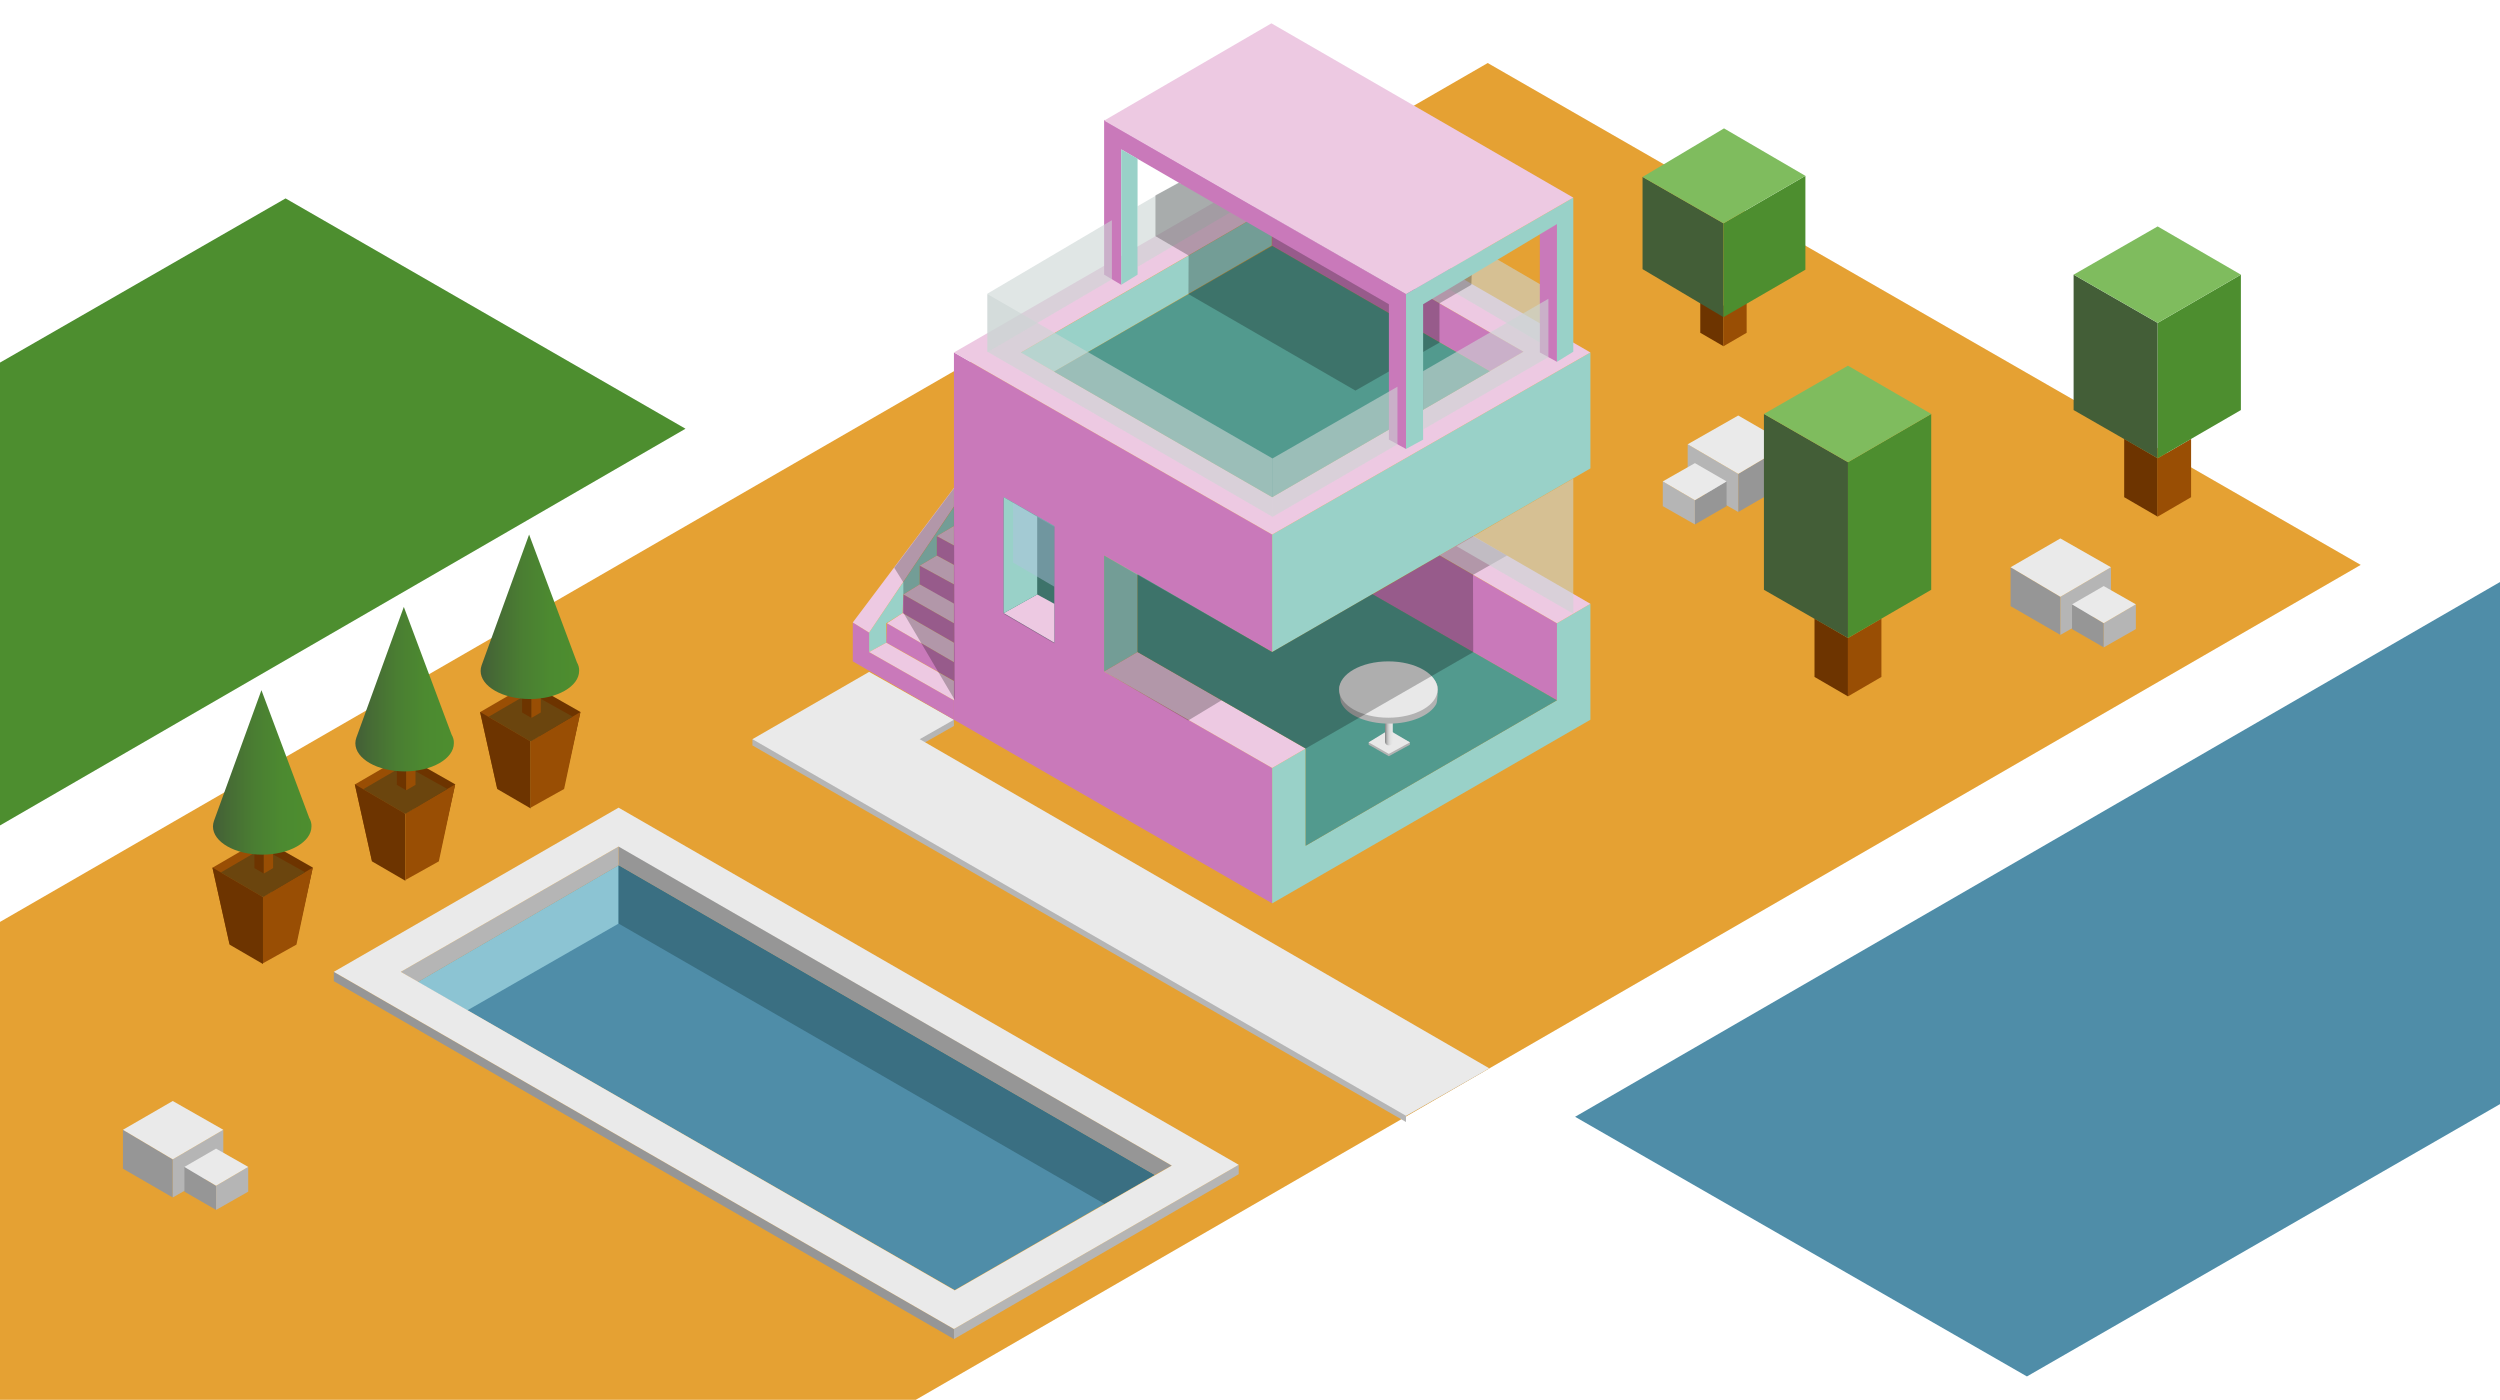 <svg xmlns="http://www.w3.org/2000/svg" viewBox="0 0 3213 1799"  xmlns:v="https://vecta.io/nano"><style><![CDATA[.h{fill:#994e04}.i{fill:#b5b5b5}.j{fill:#969696}.k{fill:#eaeaea}.l{fill:#6d3400}.m{fill:#4d8e2f}.n{fill:#99d1c8}.o{fill:#435e37}.p{fill:#7fbc5e}.q{fill:#edc9e2}.r{fill:#4f8da8}.s{fill:#6b450e}.t{fill:#c979ba}.u{fill:#529a8e}.v{fill:#ccd6d4}]]></style><path d="M-2 1186l2 613h1177L3034 726 1912 81z" fill="#e5a133"/><path d="M795 1112l-258 150 690 396 257-148z" class="r"/><path d="M795 1112v75l-194.4 111.5L537 1262z" fill="#8cc4d3"/><path d="M1419.4 1547.2L795 1187v-75l689 398z" fill="#3a6f82"/><path d="M1592 1497v12l-366 212v-13z" class="i"/><path d="M795 1087v25l689 398 22-12z" class="j"/><path d="M795 1088v24l-258 150-22-13z" class="i"/><path d="M429 1249v12l797 460v-13z" class="j"/><path d="M795 1038l-366 211 797 459 366-211-797-459zm-279.9 211L795 1088l711 410-279 160.4L515.1 1249z" class="k"/><path d="M967 950v8l840 484v-8l100-57-725-419 44-25v-8z" class="i"/><path d="M1117 863.5L967 950l840 484 107-61-732-423 44-25z" class="k"/><path d="M3213 748l-1188.7 687.3L2605 1769l608-350z" class="r"/><path d="M881 551L367 255 0 466l-2 596z" class="m"/><path d="M2648 816l-64-37v-50l64 38z" class="j"/><path d="M2648 816l65-37v-50l-65 38z" class="i"/><path d="M2648 767l-64-38 64-37 65 37z" class="k"/><path d="M2703.7 832l-40.7-23.5v-31.8l40.7 24.2z" class="j"/><path d="M2703.7 832l41.3-23.5v-31.8l-41.3 24.2z" class="i"/><path d="M2703.7 800.9l-40.7-24.2 40.7-23.5 41.3 23.5z" class="k"/><path d="M222 1539l-64-37v-50l64 38z" class="j"/><path d="M222 1539l65-37v-50l-65 38z" class="i"/><path d="M222 1490l-64-38 64-37 65 37z" class="k"/><path d="M277.7 1555l-40.7-23.5v-31.8l40.7 24.2z" class="j"/><path d="M277.7 1555l41.3-23.5v-31.8l-41.3 24.2z" class="i"/><path d="M277.7 1523.9l-40.7-24.2 40.7-23.5 41.3 23.5z" class="k"/><path d="M2234 658l64-37v-50l-64 38z" class="j"/><path d="M2234 658l-65-37v-50l65 38z" class="i"/><path d="M2234 609l64-38-64-37-65 37z" class="k"/><path d="M2178.3 674l40.7-23.5v-31.8l-40.7 24.2z" class="j"/><path d="M2178.3 674l-41.3-23.5v-31.8l41.3 24.2z" class="i"/><path d="M2178.3 642.9l40.7-24.2-40.7-23.5-41.3 23.5z" class="k"/><path d="M2375 820l-43-25v75l43 25" class="l"/><path d="M2375 895v-75l43-25v75z" class="h"/><path d="M2375 820l-108-62V532l108 62z" class="o"/><path d="M2482 758l-107 62V594l107-62z" class="m"/><path d="M2375 594l-108-62 108-62 107 62z" class="p"/><path d="M2215 393l-29.8-17.3v52L2215 445" class="l"/><path d="M2215 445v-52l29.8-17.3v52z" class="h"/><path d="M2215 407.6l-104-61.7V227.4l104 59.6z" class="o"/><path d="M2320.3 346.6l-105.3 61V287l105.3-61z" class="m"/><path d="M2215 287l-104-59.6 104.7-62.4 104.6 61z" class="p"/><path d="M2773 589l-43-25v75l43 25" class="l"/><path d="M2773 664v-75l43-25v75z" class="h"/><path d="M2773 589l-108-62V353l108 62z" class="o"/><path d="M2880 527l-107 62V415l107-62z" class="m"/><path d="M2773 415l-108-62 108-62 107 62z" class="p"/><path d="M639 1013l-22-97.8 64-37.2v98.9z" class="h"/><path d="M746 915l-66-37.5 19 96.5 25 40m-42-61l-65-38 22 99 43 25" class="l"/><path d="M682 1038v-85.7l64-37.2-21 98.9z" class="h"/><path d="M681 890.3l-53.2 31L682 953l54-32-55-30.7" class="s"/><path d="M683 895l-12-.2v20.9l12 7" class="l"/><path d="M683 922.7V895l12-.2v20.9z" class="h"/><linearGradient id="A" gradientUnits="userSpaceOnUse" x1="744.465" y1="792.668" x2="617.785" y2="792.668"><stop offset="0" stop-color="#4d8e2f"/><stop offset=".29" stop-color="#4c8a30"/><stop offset=".578" stop-color="#4a7e32"/><stop offset=".863" stop-color="#466a35"/><stop offset="1" stop-color="#435e37"/></linearGradient><path d="M741.4 851.1L680 687l-61 168c-.8 2.3-1.3 4.7-1.3 7.2 0 20 28.4 36.2 63.3 36.2s63.3-16.2 63.3-36.2c.2-3.9-.9-7.6-2.9-11.1z" fill="url(#A)"/><path d="M478 1106l-22-97.8 64-37.2v98.9z" class="h"/><path d="M585 1008l-66-37.5 19 96.5 25 40m-42-61l-65-38 22 99 43 25" class="l"/><path d="M521 1131v-85.7l64-37.2-21 98.9z" class="h"/><path d="M520 983.3l-53.2 31L521 1046l54-32-55-30.7" class="s"/><path d="M522 988l-12-.2v20.9l12 7" class="l"/><path d="M522 1015.7V988l12-.2v20.9z" class="h"/><linearGradient id="B" gradientUnits="userSpaceOnUse" x1="583.465" y1="885.668" x2="456.785" y2="885.668"><stop offset="0" stop-color="#4d8e2f"/><stop offset=".29" stop-color="#4c8a30"/><stop offset=".578" stop-color="#4a7e32"/><stop offset=".863" stop-color="#466a35"/><stop offset="1" stop-color="#435e37"/></linearGradient><path d="M580.4 944.1L519 780l-61 168c-.8 2.3-1.3 4.7-1.3 7.2 0 20 28.4 36.2 63.3 36.2s63.3-16.2 63.3-36.2c.2-3.9-.9-7.6-2.9-11.1z" fill="url(#B)"/><path d="M295 1213l-22-97.8 64-37.2v98.9z" class="h"/><path d="M402 1115l-66-37.5 19 96.5 25 40m-42-61l-65-38 22 99 43 25" class="l"/><path d="M338 1238v-85.7l64-37.2-21 98.9z" class="h"/><path d="M337 1090.3l-53.2 31L338 1153l54-32-55-30.7" class="s"/><path d="M339 1095l-12-.2v20.9l12 7" class="l"/><path d="M339 1122.7V1095l12-.2v20.9z" class="h"/><linearGradient id="C" gradientUnits="userSpaceOnUse" x1="400.465" y1="992.668" x2="273.785" y2="992.668"><stop offset="0" stop-color="#4d8e2f"/><stop offset=".29" stop-color="#4c8a30"/><stop offset=".578" stop-color="#4a7e32"/><stop offset=".863" stop-color="#466a35"/><stop offset="1" stop-color="#435e37"/></linearGradient><path d="M397.4 1051.1L336 887l-61 168c-.8 2.3-1.3 4.7-1.3 7.2 0 20 28.4 36.2 63.3 36.2s63.3-16.2 63.3-36.2c.2-3.9-.9-7.6-2.9-11.1z" fill="url(#C)"/><g class="t"><path d="M1635 1161l-409-236V453l409 234v151l-216-124v149l216 124zm0-895v50l279.6 161.1L1958 452l-323-186"/><path d="M2001 900l-237-136 86-50 151 87v99m-775 25l-130-75v-50l21 13v25l109 62z"/><path d="M1139 826l1-25 86 50v24l-65-37m-1-50l1-24 65 37v25zm22-37v-24l44 24v25l-22-12m0-50v-25l44 24v25l-22-12"/></g><path d="M1635 987l43-25v125l323-187v-99l43-25v149l-409 236m-216-298l43-25v-99.6l-43-24.4zm216-25l409-236V453l-409 234zm-.5-571.5v49l-279.8 162.1-43.2-24.1zM1226 651.4V676l-22 13v25l-22 13v24l-21 13-1 24-21 13v25l-22 12v-25" class="n"/><path d="M1635 987l43-25-216-124-43 25zm366-186l-150.8-87.2 43.1-24.9L2044 776zm-884 37l22-12 87 49.2V900zm23-37l86 50v-25l-66-38zm86 0l-65-37 21-13 44 24.7zm0-50l-44-24 22-13 22 12zm0-50l-22-12 22-13m-109 137l-21-13 130-173v24zm518-596l-409 236 409 234 409-234-409-236zm-323 236l323-187 323 186-323 187-323-186z" class="q"/><path d="M1462 738l173 100 128.9-74.4L2001 900l-323 187V962l-216-124zm173-99l279.6-161.9L1635 316l-280.3 161.6z" class="u"/><path d="M1759 957.1l25.9 14.8 27.1-14.8V954l-27.1-13.9L1759 954z" fill="#b2b2b2"/><path d="M1759 954.1l25.9 14.8 27.1-14.8-27.1-16z" fill="#e8e8e8"/><linearGradient id="D" gradientUnits="userSpaceOnUse" x1="1790" y1="931.5" x2="1780" y2="931.5"><stop offset="0" stop-color="#e6e6e6"/><stop offset=".239" stop-color="#e3e3e3"/><stop offset=".429" stop-color="#d9d9d9"/><stop offset=".603" stop-color="#c8c8c8"/><stop offset=".767" stop-color="#b0b0b0"/><stop offset=".923" stop-color="#929292"/><stop offset="1" stop-color="gray"/></linearGradient><path d="M1785 958h0a4.95 4.95 0 0 1-5-5v-43a4.95 4.95 0 0 1 5-5h0a4.95 4.95 0 0 1 5 5v43a4.95 4.95 0 0 1-5 5z" fill="url(#D)"/><path d="M1847.7 882.5c.3 4.5-.1 19.2-1.9 22.5-7.9 14.4-32 25-60.6 25-29.7 0-54.6-11.4-61.5-26.7-1.2-2.7-2.7-16.7-2.7-19.7 4-17 30.5-32.6 65.5-32.6s58.5 18.5 61.2 31.5z" fill="#b2b2b2"/><ellipse cx="1784.3" cy="886.2" rx="63.3" ry="36.2" fill="#e8e8e8"/><path d="M1355 676l-65-37v149l65 38z" class="u"/><path d="M1355 676.9l-65-37v149l65 38z" opacity=".25"/><path d="M1333 764l22 12v50l-65-38z" class="q"/><path d="M1333 764l-43 24V639l43 25z" class="n"/><path d="M1355 754l-53-31v-77l53 30z" opacity=".45" fill="#b1c1e0"/><path d="M1227 899.5l-66-112v-39l-11.7-18.8 76.7-102.2zm300 26.5l-108-63V714l216 124 258-149 43.7 25-43.6 24.8.3 99.3L1678 962l-108-62" opacity=".25"/><g class="v"><path d="M1462 343l175-103-2-75-173 100zm-193 109l366 212v-75l-366-211z" opacity=".6"/><path d="M1637 239.7L2001 453v-75l-366-213zM1872 702l150 86.8V615l-85 49z" opacity=".6"/></g><path d="M1850 440.3L1742 502l-214.6-124 .2-49.6-42.6-24.9V251l30-16 376.4 118.3-.4 12.7-41 23.8z" opacity=".25"/><path d="M2001 465l-22-12V301l22-14z" class="t"/><path d="M2022 452V254l-215 124v199l22-12V391l172-103v177z" class="n"/><path d="M1785 565l22 12V378l-388-224v199l22 13V192l344 199z" class="t"/><path d="M1807 378l-388-223 215-125 388 224z" class="q"/><path d="M1635 664.6l161-93.6v-74l-161 92.4zM1829 552l161-93v-75l-161 93z" opacity=".6" class="v"/><path d="M1441 366l21-13V204l-21-12z" class="n"/><path d="M1269 452.6l160-93.6v-76l-160 94.4z" opacity=".6" class="v"/><path d="M-196 539h148v148h-148z" class="n"/><path d="M-377 539h148v148h-148z" class="u"/><path d="M-556 538h148v148h-148z" fill="#3f746a"/><path d="M-196 6h148v148h-148z" class="q"/><path d="M-377 6h148v148h-148z" fill="#aa6199"/><path d="M-560 6h148v148h-148z" fill="#965c8a"/><path d="M-194 180h148v148h-148z" class="p"/><path d="M-375 180h148v148h-148z" class="m"/><path d="M-556 180h148v148h-148z" class="o"/><path d="M-196 359h148v148h-148z" fill="#8cc4d3"/><path d="M-377 359h148v148h-148z" class="r"/><path d="M-558 359h148v148h-148z" fill="#3a6f82"/><path d="M-196 713h148v148h-148z" class="k"/><path d="M-377 713h148v148h-148z" class="i"/><path d="M-558 713h148v148h-148z" class="j"/></svg>